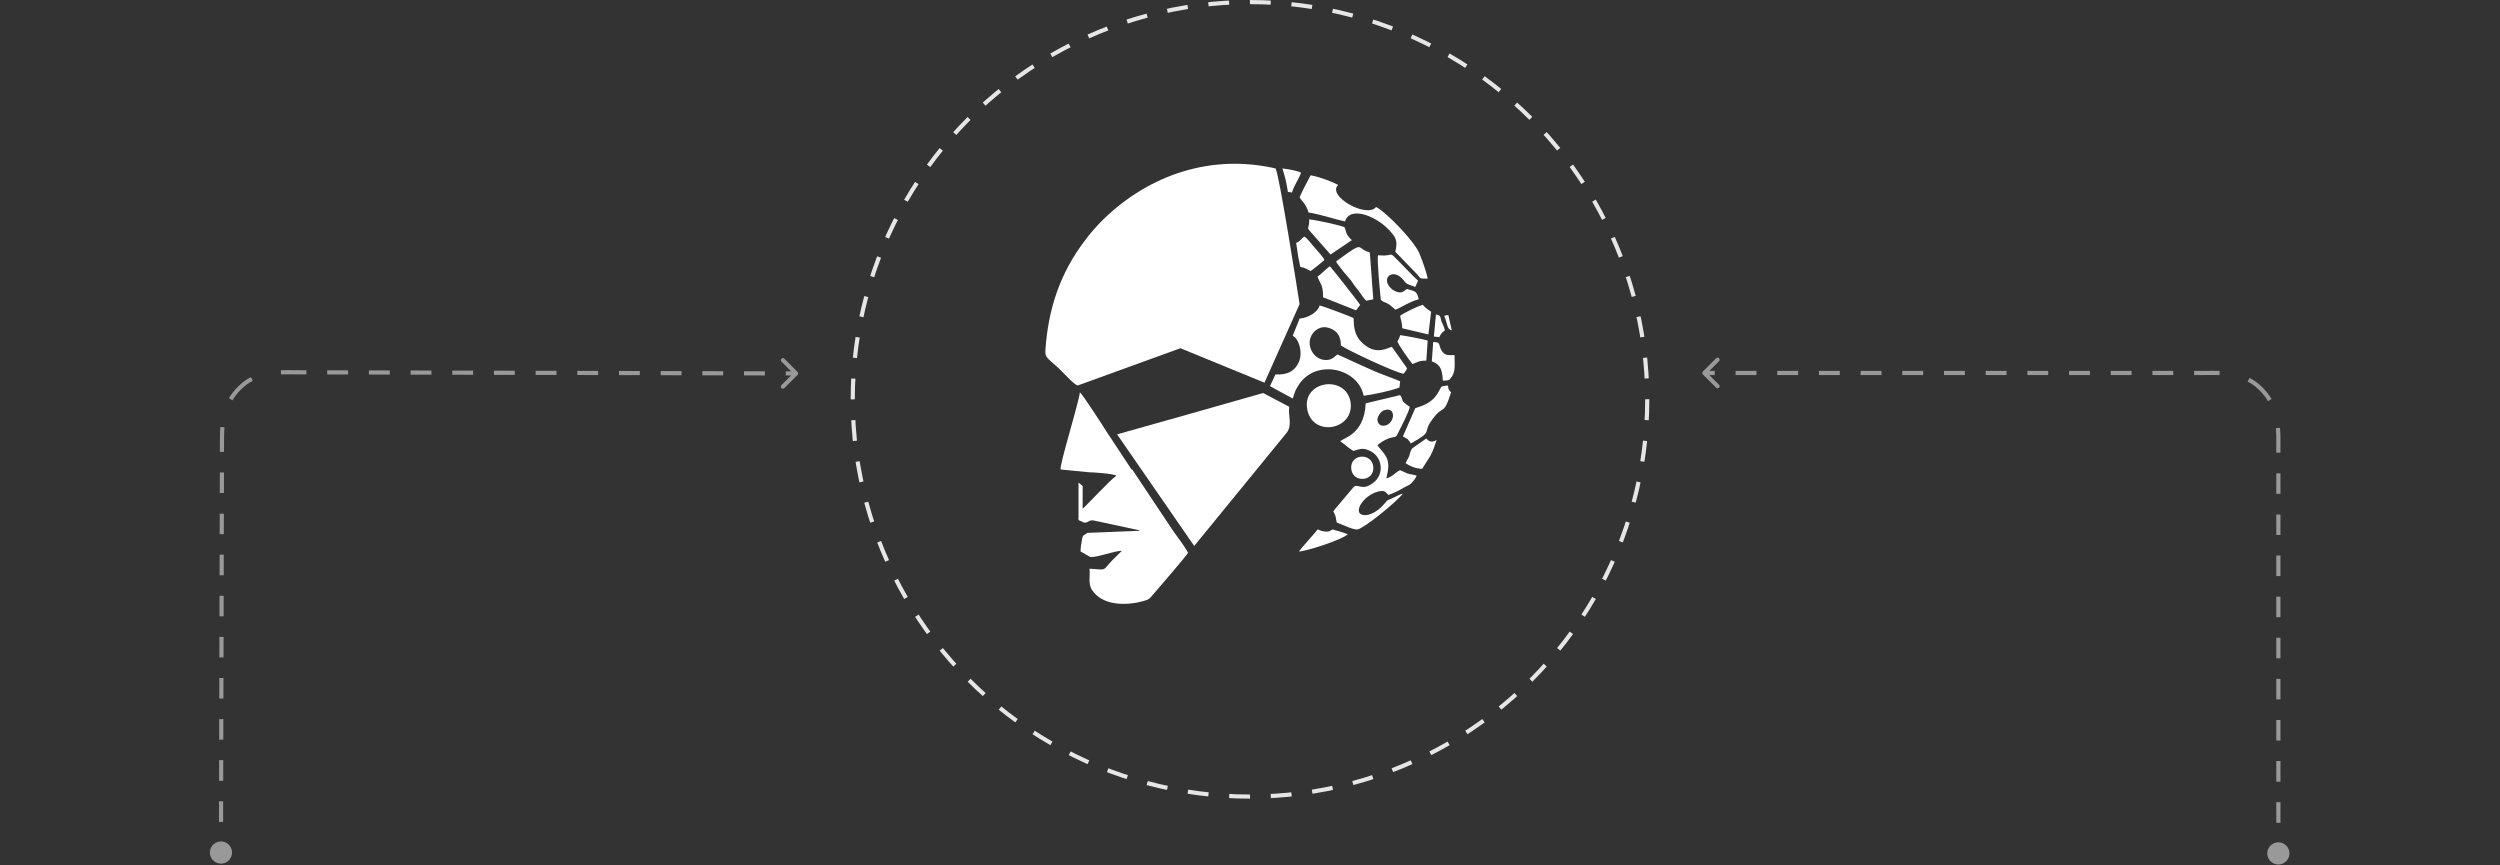 <svg width="1202" height="416" viewBox="0 0 1202 416" fill="none" xmlns="http://www.w3.org/2000/svg">
<rect x="0" y="0" width="1202" height="416" fill="#333333" stroke="none"/>
<path fill-rule="evenodd" clip-rule="evenodd" d="M613.252 180.017L610.603 185.648L621.53 191.611C622.192 189.955 622.523 187.967 623.848 185.98C631.795 172.067 652.987 176.705 655.636 190.286C660.603 189.623 668.55 187.967 672.854 186.311L673.185 183.33C671.861 182.667 667.225 181.011 665.569 180.349C660.603 178.692 644.046 170.742 643.053 170.411C641.728 171.405 640.735 172.73 638.417 173.061C632.126 173.724 627.821 166.768 630.47 161.468C631.795 158.818 635.106 156.168 639.41 157.824C643.053 159.149 644.708 161.799 644.708 166.105C647.358 168.093 671.199 179.355 674.841 179.686C675.503 178.692 676.165 178.361 676.497 177.036L669.212 166.768C666.563 167.43 661.927 170.742 655.636 165.443C649.675 160.474 651.331 153.849 650.669 152.855C649.344 152.193 636.43 147.224 634.444 146.893C633.781 149.874 629.146 152.855 624.841 153.186L621.53 161.468C624.51 162.793 626.497 169.417 624.51 174.055C622.523 178.361 619.212 180.349 613.252 180.017ZM694.377 151.862C696.033 155.836 695.702 158.486 698.02 158.818L696.364 151.53C695.702 151.53 695.371 151.53 694.377 151.862ZM692.059 162.13C692.722 160.474 693.053 160.143 694.708 158.818C694.377 157.493 693.715 155.836 693.053 154.511C692.391 152.193 692.722 151.53 690.404 151.199L689.41 161.799L692.059 162.13ZM619.212 92.237L621.199 92.569C621.861 89.588 625.172 84.95 625.503 82.963C623.185 81.969 619.212 81.306 616.563 80.975C617.887 84.95 618.55 87.931 619.212 92.237ZM649.675 225.398C650.338 232.354 660.934 231.692 660.271 224.404C659.609 217.448 649.013 218.11 649.675 225.398ZM624.51 265.147C627.821 265.147 645.371 259.516 648.02 256.866C647.358 256.535 641.066 254.547 640.735 254.547C639.742 254.879 639.41 255.872 637.093 255.541C635.437 255.541 634.775 254.879 633.45 254.547C632.126 256.535 626.165 262.829 624.51 265.147ZM688.417 173.724C692.722 175.38 693.384 177.699 693.715 182.999C695.371 182.999 696.695 182.999 697.358 182.005C700.007 179.024 699.344 175.711 699.344 170.742C696.033 170.742 694.708 171.074 693.053 168.424C691.397 165.774 693.053 164.449 689.079 164.449L688.417 173.724ZM683.781 225.398C685.106 223.41 686.43 221.092 687.755 219.104C689.742 215.129 689.41 215.129 690.735 211.486C688.748 212.811 687.093 212.479 685.768 210.823C684.775 211.486 683.45 212.479 682.457 213.142L679.146 215.461C678.152 216.454 678.152 217.448 677.49 219.435C676.828 220.76 676.165 221.754 675.834 222.748C677.821 224.073 680.801 225.398 683.781 225.398ZM623.185 116.75C623.516 118.406 623.848 121.387 624.179 123.374L625.172 128.343C627.49 128.674 628.152 129.337 630.139 130.331C632.457 128.674 634.775 126.687 636.761 125.031C636.43 123.706 633.119 120.393 632.126 119.068C630.801 117.743 628.814 114.762 627.159 113.768C625.834 114.431 624.841 116.418 623.185 116.75ZM671.861 164.118C672.523 166.105 677.49 173.061 679.146 175.049C681.795 174.055 682.126 173.392 685.768 173.392L686.43 163.786C684.775 163.124 675.834 161.468 673.185 161.136C672.854 162.461 672.523 163.124 671.861 164.118ZM688.086 149.874C686.099 148.549 685.106 147.887 684.112 146.562C681.463 147.224 674.841 150.537 673.185 151.862C673.516 154.18 674.179 154.843 674.179 157.824L686.761 160.805L688.086 149.874ZM633.45 132.981C633.45 133.312 635.106 136.624 635.437 137.287C636.099 139.274 636.099 140.93 636.099 142.918L651.993 149.212L653.98 146.562C652.656 144.574 640.404 129.006 639.41 128.012C637.424 129.337 635.106 131.987 633.45 132.981ZM639.742 122.381L650.007 115.425C649.013 114.762 648.682 114.1 647.689 112.775C647.026 111.45 647.026 110.456 646.364 109.131C643.384 108.137 633.119 105.818 629.477 105.487C629.477 106.812 629.477 107.475 629.146 108.8C628.814 110.125 628.814 109.793 629.808 111.118L639.742 122.381ZM678.483 213.142C689.742 206.848 683.45 208.504 688.748 201.548C694.046 194.261 694.046 200.223 697.689 188.63C695.702 186.642 696.695 186.311 696.033 185.317C693.053 185.98 693.384 184.986 692.059 187.636C689.41 192.936 685.768 194.592 680.47 196.248L674.51 209.829C675.503 210.492 675.834 210.492 676.828 211.154L678.152 212.811V213.142H678.483ZM642.391 125.693C642.722 126.687 645.04 129.337 645.702 130.331C647.026 131.987 648.351 133.312 649.675 134.968C650.669 136.624 651.993 138.28 653.318 139.937C654.311 141.262 655.636 143.58 656.96 144.574L660.271 143.912L658.616 121.387C651.331 119.4 656.96 115.093 642.391 125.693ZM662.589 122.712C661.927 124.368 663.583 141.262 663.914 144.243C666.563 146.23 666.232 144.574 670.867 148.88C673.185 148.218 677.821 144.905 682.126 143.912C681.132 139.605 680.47 140.268 676.497 138.943C675.172 139.605 674.841 140.599 673.185 140.599C671.861 140.599 670.536 139.937 669.543 139.274C663.252 134.306 669.212 128.674 674.179 133.974C675.172 134.968 675.503 135.962 676.828 136.624C677.821 136.955 679.477 137.618 680.47 137.949L681.795 134.968C679.808 133.312 670.867 123.706 669.543 122.712C668.55 122.049 668.218 122.712 666.894 122.712C665.238 123.043 663.914 122.712 662.589 122.712ZM628.483 196.58C630.801 210.492 651.331 206.848 649.344 193.267C647.026 180.017 626.165 182.999 628.483 196.58ZM624.841 94.887C626.497 97.537 627.821 97.869 629.146 102.175C635.437 103.169 640.735 105.156 646.695 106.481C649.013 98.531 662.92 104.162 669.212 112.112C671.53 114.762 671.861 116.75 670.867 121.056L681.463 131.987C683.119 133.974 682.457 133.974 686.43 133.974C686.099 131.656 683.781 125.031 682.788 122.712C680.801 116.418 665.569 101.181 661.596 99.525C657.291 105.156 637.755 94.225 643.384 88.925C640.404 87.269 634.112 84.95 630.139 84.287C628.483 87.6 626.497 90.912 624.841 94.887ZM665.569 197.242C671.199 195.255 670.867 203.204 666.232 204.529C663.914 205.192 662.258 203.867 662.258 201.548C662.589 199.561 664.245 197.573 665.569 197.242ZM662.258 214.136C663.583 212.811 665.238 211.817 667.556 210.823C671.199 209.498 670.867 211.154 672.523 207.511C673.848 204.861 677.49 197.905 677.821 195.586C672.854 192.273 675.172 192.936 673.185 189.955L656.629 193.93C655.967 208.836 646.033 210.492 644.377 212.148C646.364 213.473 648.351 215.461 650.669 216.786C653.318 216.123 654.973 215.129 657.954 216.454C664.907 219.104 665.901 228.379 659.94 232.354C654.642 236.329 652.656 232.023 650.669 234.341L641.728 244.941C641.397 245.604 641.397 245.273 641.066 245.935C642.391 248.254 642.059 248.254 642.722 251.235C644.708 251.897 650.669 254.879 652.656 254.547C655.636 254.216 671.53 241.298 674.51 237.323C672.854 237.654 670.867 238.979 669.212 239.641C665.901 240.966 667.225 240.635 665.238 242.623C663.583 244.61 659.278 248.254 655.305 247.591C650.338 246.598 655.305 238.316 662.589 236.329C665.901 235.666 665.901 236.329 667.556 237.985C670.536 236.991 672.854 235.666 675.172 234.341C676.497 233.679 678.152 233.017 678.814 232.023C679.808 231.029 680.801 229.704 681.132 228.71C680.47 228.379 678.152 228.048 676.828 227.717C675.503 227.054 674.51 226.723 673.185 226.06C670.867 227.054 669.874 229.042 666.563 230.035C668.881 220.76 666.563 219.435 662.258 214.136Z" fill="white"/>
<path fill-rule="evenodd" clip-rule="evenodd" d="M518.218 185.317L567.556 167.43L607.953 183.992L624.841 146.23C624.178 141.924 614.907 82.631 613.251 80.975C582.788 74.019 552.986 83.625 530.47 105.487C527.49 108.468 524.178 112.112 521.529 115.756C509.94 130.993 503.98 148.218 502.655 168.092C502.324 172.067 503.649 172.067 508.616 176.705C510.271 178.03 516.563 185.317 518.218 185.317Z" fill="white"/>
<path fill-rule="evenodd" clip-rule="evenodd" d="M509.94 225.729C514.245 226.06 519.212 226.723 523.516 227.054C525.172 227.054 535.437 227.716 536.761 228.71C533.781 230.698 522.523 242.954 520.536 244.61V233.679C519.874 233.016 519.212 232.685 518.549 232.022V248.585C518.549 249.578 518.218 249.578 518.88 250.241C520.205 250.572 520.867 251.566 522.192 251.235C523.516 250.903 523.847 249.91 525.834 250.241L547.357 254.878C547.688 254.878 547.688 254.878 548.02 255.21L522.854 256.203C521.198 257.528 520.536 256.866 520.205 259.516C519.874 261.503 519.543 263.16 519.543 265.147L524.178 267.797C527.49 268.128 535.768 264.816 539.41 264.816C538.748 265.478 538.086 266.141 537.424 266.803C528.814 274.753 533.781 274.091 523.847 273.428C524.178 277.072 523.185 280.384 524.841 283.365C529.808 291.315 541.397 291.315 549.675 288.997C553.318 288.003 552.655 287.672 555.967 284.028C557.953 281.709 570.536 267.134 571.198 265.809C570.205 263.491 565.9 257.86 564.245 255.541L544.377 225.729H544.046L531.794 207.179C530.801 205.523 520.536 189.623 519.212 188.629C518.549 194.261 509.278 223.741 509.94 225.729Z" fill="white"/>
<path fill-rule="evenodd" clip-rule="evenodd" d="M574.179 262.497L618.55 208.173C621.53 204.529 619.212 199.892 619.874 195.586L607.291 188.961L571.199 199.23L537.093 208.836L574.179 262.497Z" fill="white"/>
<circle cx="601" cy="192" r="191" stroke="#E6E6E6" stroke-width="2" stroke-dasharray="10 10"/>
<path d="M819.084 178.968C818.889 179.163 818.889 179.48 819.084 179.675L822.266 182.857C822.461 183.052 822.778 183.052 822.973 182.857C823.168 182.662 823.168 182.345 822.973 182.15L820.145 179.321L822.973 176.493C823.168 176.298 823.168 175.981 822.973 175.786C822.778 175.591 822.461 175.591 822.266 175.786L819.084 178.968ZM1059.94 179.321L1059.94 178.821L1059.94 179.321ZM1086.94 186.822L1087.29 186.468L1086.94 186.822ZM1095.44 212.821L1095.94 212.832L1095.94 212.821L1095.44 212.821ZM1095.44 212.821L1094.94 212.81L1094.94 212.821L1095.44 212.821ZM1093.39 408.61C1092.45 409.739 1092.6 411.421 1093.73 412.366C1094.86 413.312 1096.54 413.162 1097.48 412.033C1098.43 410.904 1098.28 409.222 1097.15 408.276C1096.02 407.331 1094.34 407.48 1093.39 408.61ZM819.438 179.821L824.448 179.821L824.448 178.821L819.438 178.821L819.438 179.821ZM834.469 179.821L844.49 179.821L844.49 178.821L834.469 178.821L834.469 179.821ZM854.511 179.821L864.531 179.821L864.531 178.821L854.511 178.821L854.511 179.821ZM874.552 179.821L884.573 179.821L884.573 178.821L874.552 178.821L874.552 179.821ZM894.594 179.821L904.615 179.821L904.615 178.821L894.594 178.821L894.594 179.821ZM914.636 179.821L924.657 179.821L924.657 178.821L914.636 178.821L914.636 179.821ZM934.677 179.821L944.698 179.821L944.698 178.821L934.677 178.821L934.677 179.821ZM954.719 179.821L964.74 179.821L964.74 178.821L954.719 178.821L954.719 179.821ZM974.761 179.821L984.782 179.821L984.782 178.821L974.761 178.821L974.761 179.821ZM994.803 179.821L1004.82 179.821L1004.82 178.821L994.803 178.821L994.803 179.821ZM1014.84 179.821L1024.87 179.821L1024.87 178.821L1014.84 178.821L1014.84 179.821ZM1034.89 179.821L1044.91 179.821L1044.91 178.821L1034.89 178.821L1034.89 179.821ZM1054.93 179.821L1059.94 179.821L1059.94 178.821L1054.93 178.821L1054.93 179.821ZM1059.94 179.821C1062.04 179.821 1064.48 179.733 1067.15 179.831L1067.18 178.832C1064.5 178.733 1061.99 178.821 1059.94 178.821L1059.94 179.821ZM1080.9 183.005C1082.88 184.035 1084.8 185.391 1086.58 187.175L1087.29 186.468C1085.43 184.608 1083.43 183.193 1081.36 182.118L1080.9 183.005ZM1086.58 187.175C1088.38 188.969 1089.79 190.782 1090.89 192.603L1091.74 192.085C1090.6 190.192 1089.14 188.316 1087.29 186.468L1086.58 187.175ZM1094.77 205.799C1094.94 208.154 1094.94 210.496 1094.94 212.821L1095.94 212.821C1095.94 210.502 1095.94 208.124 1095.76 205.726L1094.77 205.799ZM1094.94 212.81L1094.94 212.81L1095.94 212.832L1095.94 212.832L1094.94 212.81ZM1094.94 212.81L1094.94 212.81L1095.94 212.833L1095.94 212.832L1094.94 212.81ZM1094.94 212.821C1094.94 213.461 1094.94 215.124 1094.94 217.651L1095.94 217.651C1095.94 215.124 1095.94 213.461 1095.94 212.821L1094.94 212.821ZM1094.94 227.574C1094.94 230.513 1094.94 233.819 1094.94 237.432L1095.94 237.432C1095.94 233.819 1095.94 230.513 1095.94 227.574L1094.94 227.574ZM1094.94 247.38C1094.94 250.515 1094.94 253.801 1094.94 257.212L1095.94 257.212C1095.94 253.801 1095.94 250.515 1095.94 247.38L1094.94 247.38ZM1094.94 267.092C1094.94 270.316 1094.94 273.62 1094.94 276.984L1095.94 276.984C1095.94 273.62 1095.94 270.316 1095.94 267.092L1094.94 267.092ZM1094.94 286.875C1094.94 290.136 1094.94 293.436 1094.94 296.759L1095.94 296.759C1095.94 293.436 1095.94 290.136 1095.94 286.875L1094.94 286.875ZM1094.94 306.633C1094.94 309.924 1094.94 313.222 1094.94 316.513L1095.94 316.513C1095.94 313.222 1095.94 309.924 1095.94 306.633L1094.94 306.633ZM1094.94 326.396C1094.94 329.72 1094.94 333.02 1094.94 336.282L1095.94 336.282C1095.94 333.02 1095.94 329.72 1095.94 326.396L1094.94 326.396ZM1094.94 346.167C1094.94 349.526 1094.94 352.824 1094.94 356.043L1095.94 356.043C1095.94 352.824 1095.94 349.526 1095.94 346.167L1094.94 346.167ZM1094.94 365.892C1094.94 369.337 1094.94 372.653 1094.94 375.814L1095.94 375.814C1095.94 372.653 1095.94 369.337 1095.94 365.892L1094.94 365.892ZM1094.94 385.686C1094.94 389.328 1094.94 392.653 1094.94 395.601L1095.94 395.601C1095.94 392.653 1095.94 389.328 1095.94 385.686L1094.94 385.686ZM1094.94 405.414C1094.94 406.995 1094.94 408.222 1094.94 409.054C1094.94 409.469 1094.94 409.786 1094.94 409.999C1094.94 410.106 1094.94 410.186 1094.94 410.24C1094.94 410.267 1094.94 410.288 1094.94 410.301C1094.94 410.308 1094.94 410.313 1094.94 410.316C1094.94 410.318 1094.94 410.319 1094.94 410.32C1094.94 410.321 1094.94 410.321 1094.94 410.321C1094.94 410.321 1094.94 410.321 1094.94 410.321C1094.94 410.321 1094.94 410.321 1094.94 410.321C1094.94 410.321 1094.94 410.321 1095.44 410.321C1095.94 410.321 1095.94 410.321 1095.94 410.321C1095.94 410.321 1095.94 410.321 1095.94 410.321C1095.94 410.321 1095.94 410.321 1095.94 410.321C1095.94 410.321 1095.94 410.321 1095.94 410.32C1095.94 410.319 1095.94 410.318 1095.94 410.316C1095.94 410.313 1095.94 410.308 1095.94 410.301C1095.94 410.287 1095.94 410.267 1095.94 410.24C1095.94 410.186 1095.94 410.106 1095.94 409.999C1095.94 409.786 1095.94 409.469 1095.94 409.054C1095.94 408.222 1095.94 406.995 1095.94 405.414L1094.94 405.414ZM818.73 178.614C818.34 179.005 818.34 179.638 818.73 180.029L825.094 186.392C825.485 186.783 826.118 186.783 826.509 186.392C826.899 186.002 826.899 185.369 826.509 184.978L820.852 179.321L826.509 173.665C826.899 173.274 826.899 172.641 826.509 172.25C826.118 171.86 825.485 171.86 825.094 172.25L818.73 178.614ZM1059.94 179.321L1059.94 178.321L1059.94 178.321L1059.94 179.321ZM1086.94 186.822L1087.65 186.114L1086.94 186.822ZM1095.44 212.821L1096.44 212.843L1096.44 212.832L1096.44 212.821L1095.44 212.821ZM1095.44 212.821L1094.44 212.799L1094.44 212.81L1094.44 212.821L1095.44 212.821ZM1091.35 406.898C1089.46 409.157 1089.76 412.521 1092.01 414.411C1094.27 416.302 1097.64 416.003 1099.53 413.744C1101.42 411.486 1101.12 408.122 1098.86 406.232C1096.6 404.341 1093.24 404.64 1091.35 406.898ZM819.438 180.321L824.448 180.321L824.448 178.321L819.438 178.321L819.438 180.321ZM834.469 180.321L844.49 180.321L844.49 178.321L834.469 178.321L834.469 180.321ZM854.511 180.321L864.531 180.321L864.531 178.321L854.511 178.321L854.511 180.321ZM874.552 180.321L884.573 180.321L884.573 178.321L874.552 178.321L874.552 180.321ZM894.594 180.321L904.615 180.321L904.615 178.321L894.594 178.321L894.594 180.321ZM914.636 180.321L924.657 180.321L924.657 178.321L914.636 178.321L914.636 180.321ZM934.677 180.321L944.698 180.321L944.698 178.321L934.677 178.321L934.677 180.321ZM954.719 180.321L964.74 180.321L964.74 178.321L954.719 178.321L954.719 180.321ZM974.761 180.321L984.782 180.321L984.782 178.321L974.761 178.321L974.761 180.321ZM994.803 180.321L1004.82 180.321L1004.82 178.321L994.803 178.321L994.803 180.321ZM1014.84 180.321L1024.87 180.321L1024.87 178.321L1014.84 178.321L1014.84 180.321ZM1034.89 180.321L1044.91 180.321L1044.91 178.321L1034.89 178.321L1034.89 180.321ZM1054.93 180.321L1059.94 180.321L1059.94 178.321L1054.93 178.321L1054.93 180.321ZM1059.94 180.321C1062.06 180.321 1064.48 180.233 1067.13 180.331L1067.2 178.332C1064.5 178.233 1061.97 178.321 1059.94 178.321L1059.94 180.321ZM1080.67 183.449C1082.61 184.457 1084.48 185.783 1086.23 187.529L1087.65 186.114C1085.75 184.217 1083.7 182.772 1081.59 181.674L1080.67 183.449ZM1086.23 187.529C1088 189.296 1089.38 191.077 1090.46 192.862L1092.17 191.827C1091 189.897 1089.52 187.99 1087.65 186.114L1086.23 187.529ZM1094.27 205.835C1094.44 208.169 1094.44 210.493 1094.44 212.821L1096.44 212.821C1096.44 210.504 1096.44 208.108 1096.26 205.69L1094.27 205.835ZM1094.44 212.799L1094.44 212.799L1096.44 212.843L1096.44 212.843L1094.44 212.799ZM1094.44 212.799L1094.44 212.799L1096.44 212.844L1096.44 212.843L1094.44 212.799ZM1094.44 212.821C1094.44 213.461 1094.44 215.124 1094.44 217.651L1096.44 217.651C1096.44 215.124 1096.44 213.461 1096.44 212.822L1094.44 212.821ZM1094.44 227.574C1094.44 230.513 1094.44 233.819 1094.44 237.432L1096.44 237.432C1096.44 233.819 1096.44 230.513 1096.44 227.574L1094.44 227.574ZM1094.44 247.38C1094.44 250.515 1094.44 253.801 1094.44 257.212L1096.44 257.212C1096.44 253.801 1096.44 250.515 1096.44 247.38L1094.44 247.38ZM1094.44 267.092C1094.44 270.316 1094.44 273.62 1094.44 276.984L1096.44 276.984C1096.44 273.62 1096.44 270.316 1096.44 267.092L1094.44 267.092ZM1094.44 286.875C1094.44 290.136 1094.44 293.436 1094.44 296.759L1096.44 296.759C1096.44 293.436 1096.44 290.136 1096.44 286.875L1094.44 286.875ZM1094.44 306.633C1094.44 309.924 1094.44 313.222 1094.44 316.513L1096.44 316.513C1096.44 313.222 1096.44 309.924 1096.44 306.633L1094.44 306.633ZM1094.44 326.396C1094.44 329.72 1094.44 333.02 1094.44 336.282L1096.44 336.282C1096.44 333.02 1096.44 329.72 1096.44 326.396L1094.44 326.396ZM1094.44 346.167C1094.44 349.526 1094.44 352.824 1094.44 356.043L1096.44 356.043C1096.44 352.824 1096.44 349.526 1096.44 346.167L1094.44 346.167ZM1094.44 365.892C1094.44 369.337 1094.44 372.653 1094.44 375.814L1096.44 375.814C1096.44 372.653 1096.44 369.337 1096.44 365.892L1094.44 365.892ZM1094.44 385.686C1094.44 389.328 1094.44 392.653 1094.44 395.601L1096.44 395.601C1096.44 392.653 1096.44 389.328 1096.44 385.686L1094.44 385.686ZM1094.44 405.414C1094.44 406.995 1094.44 408.222 1094.44 409.054C1094.44 409.469 1094.44 409.786 1094.44 409.999C1094.44 410.106 1094.44 410.186 1094.44 410.24C1094.44 410.267 1094.44 410.288 1094.44 410.301C1094.44 410.308 1094.44 410.313 1094.44 410.316C1094.44 410.318 1094.44 410.319 1094.44 410.32C1094.44 410.321 1094.44 410.321 1094.44 410.321C1094.44 410.321 1094.44 410.321 1094.44 410.321C1094.44 410.321 1094.44 410.321 1094.44 410.321C1094.44 410.321 1094.44 410.321 1095.44 410.321C1096.44 410.321 1096.44 410.321 1096.44 410.321C1096.44 410.321 1096.44 410.321 1096.44 410.321C1096.44 410.321 1096.44 410.321 1096.44 410.321C1096.44 410.321 1096.44 410.321 1096.44 410.32C1096.44 410.319 1096.44 410.318 1096.44 410.316C1096.44 410.313 1096.44 410.308 1096.44 410.301C1096.44 410.287 1096.44 410.267 1096.44 410.24C1096.44 410.186 1096.44 410.106 1096.44 409.999C1096.44 409.786 1096.44 409.469 1096.44 409.054C1096.44 408.222 1096.44 406.995 1096.44 405.414L1094.44 405.414Z" fill="#999999"/>
<path d="M383.137 179.194C383.332 179.39 383.331 179.707 383.136 179.902L379.946 183.076C379.751 183.271 379.434 183.27 379.239 183.075C379.044 182.879 379.045 182.562 379.241 182.368L382.076 179.546L379.254 176.711C379.059 176.515 379.06 176.198 379.255 176.004C379.451 175.809 379.767 175.81 379.962 176.005L383.137 179.194ZM142.302 179.004L142.303 178.504L142.302 179.004ZM115.286 186.443L114.933 186.088L115.286 186.443ZM106.724 212.42L107.224 212.421L107.224 212.435L106.724 212.42ZM106.724 212.42L106.224 212.419L106.225 212.405L106.724 212.42ZM108.293 408.191C109.235 409.322 109.082 411.004 107.95 411.947C106.819 412.889 105.137 412.736 104.195 411.604C103.252 410.473 103.405 408.791 104.537 407.849C105.668 406.906 107.35 407.059 108.293 408.191ZM382.782 180.047L377.772 180.036L377.774 179.036L382.784 179.047L382.782 180.047ZM367.752 180.013L357.732 179.991L357.734 178.991L367.754 179.013L367.752 180.013ZM347.712 179.968L337.692 179.945L337.694 178.945L347.714 178.968L347.712 179.968ZM327.671 179.923L317.651 179.9L317.654 178.9L327.674 178.923L327.671 179.923ZM307.631 179.878L297.611 179.855L297.614 178.855L307.634 178.878L307.631 179.878ZM287.591 179.832L277.571 179.81L277.574 178.81L287.594 178.832L287.591 179.832ZM267.551 179.787L257.531 179.764L257.534 178.764L267.554 178.787L267.551 179.787ZM247.511 179.742L237.491 179.719L237.494 178.719L247.514 178.742L247.511 179.742ZM227.471 179.697L217.451 179.674L217.453 178.674L227.474 178.697L227.471 179.697ZM207.431 179.651L197.411 179.629L197.413 178.629L207.433 178.651L207.431 179.651ZM187.391 179.606L177.371 179.583L177.373 178.583L187.393 178.606L187.391 179.606ZM167.351 179.561L157.331 179.538L157.333 178.538L167.353 178.561L167.351 179.561ZM147.311 179.516L142.301 179.504L142.303 178.504L147.313 178.516L147.311 179.516ZM142.301 179.504C140.199 179.5 137.757 179.406 135.094 179.498L135.059 178.499C137.745 178.406 140.25 178.5 142.303 178.504L142.301 179.504ZM121.331 182.641C119.348 183.666 117.427 185.017 115.639 186.797L114.933 186.088C116.798 184.233 118.803 182.822 120.872 181.752L121.331 182.641ZM115.639 186.797C113.84 188.587 112.43 190.396 111.323 192.215L110.469 191.695C111.62 189.804 113.08 187.932 114.933 186.088L115.639 186.797ZM107.413 205.4C107.235 207.755 107.23 210.096 107.224 212.421L106.224 212.419C106.23 210.099 106.235 207.722 106.416 205.325L107.413 205.4ZM107.224 212.435L107.224 212.435L106.225 212.405L106.225 212.405L107.224 212.435ZM107.224 212.436L107.224 212.436L106.225 212.405L106.225 212.405L107.224 212.436ZM107.224 212.422C107.223 213.061 107.219 214.724 107.213 217.251L106.213 217.249C106.219 214.721 106.223 213.059 106.224 212.419L107.224 212.422ZM107.189 227.172C107.181 230.111 107.173 233.417 107.165 237.029L106.165 237.027C106.173 233.414 106.181 230.109 106.189 227.17L107.189 227.172ZM107.14 246.976C107.133 250.111 107.125 253.397 107.117 256.807L106.117 256.805C106.125 253.395 106.133 250.109 106.14 246.974L107.14 246.976ZM107.093 266.686C107.085 269.91 107.077 273.213 107.068 276.577L106.068 276.574C106.077 273.21 106.085 269.907 106.093 266.683L107.093 266.686ZM107.044 286.466C107.036 289.728 107.028 293.027 107.02 296.349L106.02 296.347C106.028 293.025 106.036 289.725 106.044 286.464L107.044 286.466ZM106.996 306.222C106.988 309.513 106.98 312.811 106.972 316.101L105.972 316.099C105.98 312.809 105.988 309.511 105.996 306.22L106.996 306.222ZM106.948 325.984C106.94 329.307 106.932 332.607 106.924 335.868L105.924 335.865C105.932 332.604 105.94 329.304 105.948 325.981L106.948 325.984ZM106.9 345.751C106.892 349.11 106.884 352.408 106.876 355.626L105.876 355.624C105.884 352.406 105.892 349.108 105.9 345.749L106.9 345.751ZM106.852 365.475C106.843 368.919 106.835 372.235 106.828 375.395L105.828 375.393C105.835 372.232 105.843 368.916 105.852 365.472L106.852 365.475ZM106.804 385.267C106.795 388.908 106.787 392.233 106.779 395.18L105.779 395.177C105.787 392.23 105.795 388.905 105.804 385.264L106.804 385.267ZM106.756 404.992C106.752 406.573 106.749 407.8 106.747 408.631C106.746 409.047 106.745 409.364 106.744 409.577C106.744 409.683 106.744 409.764 106.744 409.818C106.744 409.845 106.744 409.865 106.744 409.878C106.744 409.885 106.744 409.89 106.744 409.894C106.744 409.895 106.744 409.897 106.744 409.898C106.744 409.898 106.744 409.898 106.744 409.898C106.744 409.899 106.744 409.899 106.744 409.899C106.744 409.899 106.744 409.899 106.744 409.899C106.744 409.899 106.744 409.899 106.744 409.899C106.744 409.899 106.744 409.899 106.244 409.898C105.744 409.896 105.744 409.896 105.744 409.896C105.744 409.896 105.744 409.896 105.744 409.896C105.744 409.896 105.744 409.896 105.744 409.896C105.744 409.896 105.744 409.896 105.744 409.895C105.744 409.894 105.744 409.893 105.744 409.891C105.744 409.888 105.744 409.883 105.744 409.876C105.744 409.862 105.744 409.842 105.744 409.815C105.744 409.761 105.744 409.681 105.744 409.574C105.745 409.361 105.746 409.044 105.747 408.629C105.749 407.797 105.752 406.571 105.756 404.99L106.756 404.992ZM383.491 178.842C383.881 179.233 383.88 179.866 383.488 180.256L377.11 186.605C376.719 186.995 376.085 186.994 375.696 186.602C375.306 186.211 375.308 185.578 375.699 185.188L381.369 179.544L375.724 173.874C375.335 173.483 375.336 172.85 375.728 172.46C376.119 172.071 376.752 172.072 377.142 172.463L383.491 178.842ZM142.302 179.004L142.304 178.004L142.302 179.004ZM115.286 186.443L114.581 185.734L115.286 186.443ZM106.724 212.42L107.724 212.422L107.724 212.437L107.724 212.451L106.724 212.42ZM106.724 212.42L105.724 212.418L105.724 212.404L105.725 212.39L106.724 212.42ZM110.341 406.484C112.227 408.747 111.92 412.11 109.657 413.995C107.394 415.881 104.031 415.574 102.146 413.311C100.26 411.048 100.567 407.685 102.83 405.8C105.093 403.914 108.456 404.221 110.341 406.484ZM382.78 180.547L377.77 180.536L377.775 178.536L382.785 178.547L382.78 180.547ZM367.75 180.513L357.73 180.491L357.735 178.491L367.755 178.513L367.75 180.513ZM347.71 180.468L337.69 180.445L337.695 178.445L347.715 178.468L347.71 180.468ZM327.67 180.423L317.65 180.4L317.655 178.4L327.675 178.423L327.67 180.423ZM307.63 180.378L297.61 180.355L297.615 178.355L307.635 178.378L307.63 180.378ZM287.59 180.332L277.57 180.31L277.575 178.31L287.595 178.332L287.59 180.332ZM267.55 180.287L257.53 180.264L257.535 178.264L267.555 178.287L267.55 180.287ZM247.51 180.242L237.49 180.219L237.495 178.219L247.515 178.242L247.51 180.242ZM227.47 180.197L217.45 180.174L217.455 178.174L227.475 178.197L227.47 180.197ZM207.43 180.151L197.41 180.129L197.415 178.129L207.435 178.151L207.43 180.151ZM187.39 180.106L177.37 180.083L177.375 178.083L187.395 178.106L187.39 180.106ZM167.35 180.061L157.33 180.038L157.334 178.038L167.354 178.061L167.35 180.061ZM147.31 180.016L142.3 180.004L142.304 178.004L147.314 178.016L147.31 180.016ZM142.3 180.004C140.174 180 137.763 179.906 135.111 179.998L135.042 177.999C137.739 177.906 140.275 178 142.304 178.004L142.3 180.004ZM121.561 183.085C119.621 184.088 117.742 185.41 115.991 187.152L114.581 185.734C116.483 183.841 118.53 182.4 120.643 181.308L121.561 183.085ZM115.991 187.152C114.22 188.914 112.835 190.692 111.75 192.475L110.042 191.435C111.214 189.509 112.701 187.605 114.581 185.734L115.991 187.152ZM107.911 205.437C107.736 207.771 107.73 210.094 107.724 212.422L105.724 212.418C105.73 210.101 105.735 207.705 105.917 205.287L107.911 205.437ZM107.724 212.451L107.724 212.451L105.725 212.39L105.725 212.389L107.724 212.451ZM107.724 212.451L107.724 212.451L105.725 212.39L105.725 212.39L107.724 212.451ZM107.724 212.423C107.723 213.063 107.719 214.725 107.713 217.252L105.713 217.247C105.719 214.72 105.723 213.058 105.724 212.418L107.724 212.423ZM107.689 227.174C107.681 230.113 107.673 233.418 107.665 237.031L105.665 237.026C105.673 233.413 105.681 230.108 105.689 227.169L107.689 227.174ZM107.64 246.978C107.633 250.112 107.625 253.398 107.617 256.808L105.617 256.803C105.625 253.393 105.633 250.108 105.64 246.973L107.64 246.978ZM107.593 266.687C107.585 269.911 107.577 273.214 107.568 276.578L105.568 276.573C105.577 273.209 105.585 269.906 105.593 266.682L107.593 266.687ZM107.544 286.468C107.536 289.729 107.528 293.028 107.52 296.35L105.52 296.345C105.528 293.023 105.536 289.724 105.544 286.463L107.544 286.468ZM107.496 306.224C107.488 309.514 107.48 312.812 107.472 316.102L105.472 316.098C105.48 312.807 105.488 309.51 105.496 306.219L107.496 306.224ZM107.448 325.985C107.44 329.308 107.432 332.608 107.424 335.869L105.424 335.864C105.432 332.603 105.44 329.303 105.448 325.98L107.448 325.985ZM107.4 345.753C107.392 349.112 107.384 352.41 107.376 355.628L105.376 355.623C105.384 352.405 105.392 349.107 105.4 345.748L107.4 345.753ZM107.352 365.476C107.343 368.92 107.335 372.236 107.328 375.397L105.328 375.392C105.335 372.231 105.343 368.915 105.352 365.471L107.352 365.476ZM107.304 385.268C107.295 388.909 107.287 392.234 107.279 395.181L105.279 395.176C105.287 392.229 105.295 388.904 105.304 385.263L107.304 385.268ZM107.256 404.994C107.252 406.574 107.249 407.801 107.247 408.632C107.246 409.048 107.245 409.365 107.244 409.578C107.244 409.684 107.244 409.765 107.244 409.819C107.244 409.846 107.244 409.866 107.244 409.88C107.244 409.886 107.244 409.892 107.244 409.895C107.244 409.897 107.244 409.898 107.244 409.899C107.244 409.899 107.244 409.899 107.244 409.9C107.244 409.9 107.244 409.9 107.244 409.9C107.244 409.9 107.244 409.9 107.244 409.9C107.244 409.9 107.244 409.9 107.244 409.9C107.244 409.9 107.244 409.9 106.244 409.898C105.244 409.895 105.244 409.895 105.244 409.895C105.244 409.895 105.244 409.895 105.244 409.895C105.244 409.895 105.244 409.895 105.244 409.895C105.244 409.895 105.244 409.894 105.244 409.894C105.244 409.893 105.244 409.892 105.244 409.89C105.244 409.887 105.244 409.882 105.244 409.875C105.244 409.861 105.244 409.841 105.244 409.814C105.244 409.76 105.244 409.68 105.244 409.573C105.245 409.36 105.246 409.043 105.247 408.628C105.249 407.796 105.252 406.57 105.256 404.989L107.256 404.994Z" fill="#999999"/>
</svg>
